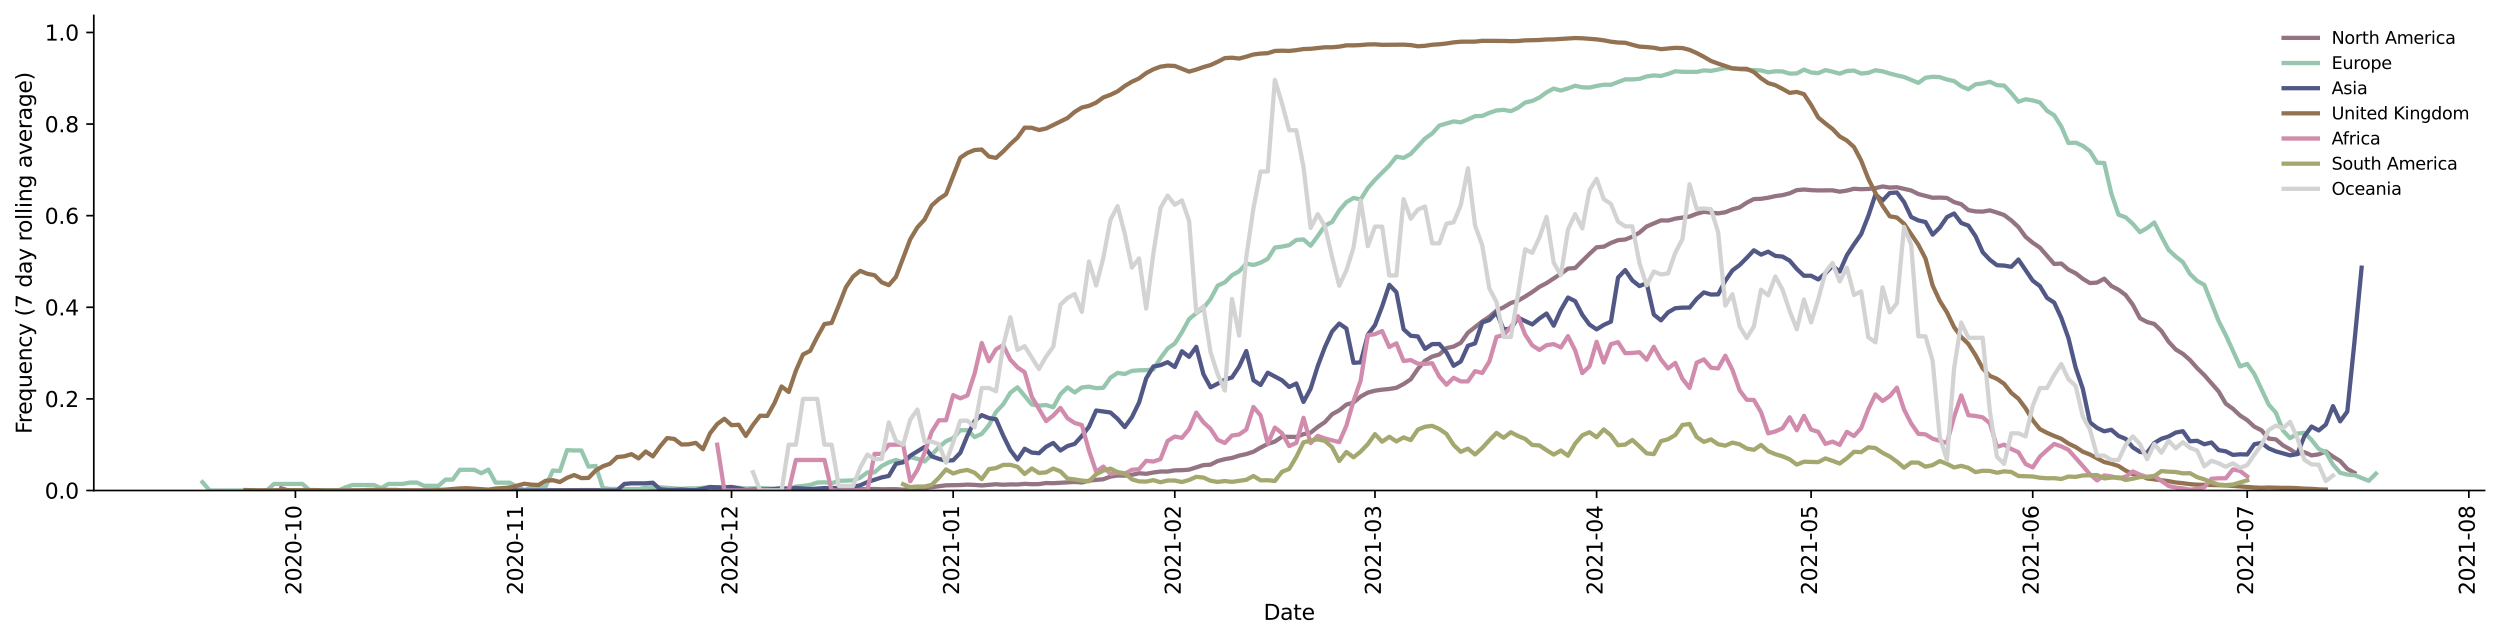 <?xml version="1.0" encoding="utf-8" standalone="no"?>
<!DOCTYPE svg PUBLIC "-//W3C//DTD SVG 1.1//EN"
  "http://www.w3.org/Graphics/SVG/1.1/DTD/svg11.dtd">
<svg height="298.621pt" version="1.1" viewBox="0 0 1166.981 298.621" width="1166.981pt" xmlns="http://www.w3.org/2000/svg" xmlns:xlink="http://www.w3.org/1999/xlink">
 <defs>
  <style type="text/css">*{stroke-linecap:butt;stroke-linejoin:round;}</style>
 </defs>
 <g id="figure_1">
  <g id="patch_1">
   <path d="M 0 298.621 
L 1166.981 298.621 
L 1166.981 0 
L 0 0 
z
" style="fill:#ffffff;"/>
  </g>
  <g id="axes_1">
   <g id="patch_2">
    <path d="M 43.781 228.96 
L 1159.781 228.96 
L 1159.781 7.2 
L 43.781 7.2 
z
" style="fill:#ffffff;"/>
   </g>
   <g id="matplotlib.axis_1">
    <g id="xtick_1">
     <g id="line2d_1">
      <defs>
       <path d="M 0 0 
L 0 3.5 
" id="m85e1854dde" style="stroke:#000000;stroke-width:0.8;"/>
      </defs>
      <g>
       <use style="stroke:#000000;stroke-width:0.8;" x="137.894" xlink:href="#m85e1854dde" y="228.96"/>
      </g>
     </g>
     <g id="text_1">
      <!-- 2020-10 -->
      <g transform="translate(140.653 277.743)rotate(-90)scale(0.1 -0.1)">
       <defs>
        <path d="M 1228 531 
L 3431 531 
L 3431 0 
L 469 0 
L 469 531 
Q 828 903 1448 1529 
Q 2069 2156 2228 2338 
Q 2531 2678 2651 2914 
Q 2772 3150 2772 3378 
Q 2772 3750 2511 3984 
Q 2250 4219 1831 4219 
Q 1534 4219 1204 4116 
Q 875 4013 500 3803 
L 500 4441 
Q 881 4594 1212 4672 
Q 1544 4750 1819 4750 
Q 2544 4750 2975 4387 
Q 3406 4025 3406 3419 
Q 3406 3131 3298 2873 
Q 3191 2616 2906 2266 
Q 2828 2175 2409 1742 
Q 1991 1309 1228 531 
z
" id="DejaVuSans-32" transform="scale(0.016)"/>
        <path d="M 2034 4250 
Q 1547 4250 1301 3770 
Q 1056 3291 1056 2328 
Q 1056 1369 1301 889 
Q 1547 409 2034 409 
Q 2525 409 2770 889 
Q 3016 1369 3016 2328 
Q 3016 3291 2770 3770 
Q 2525 4250 2034 4250 
z
M 2034 4750 
Q 2819 4750 3233 4129 
Q 3647 3509 3647 2328 
Q 3647 1150 3233 529 
Q 2819 -91 2034 -91 
Q 1250 -91 836 529 
Q 422 1150 422 2328 
Q 422 3509 836 4129 
Q 1250 4750 2034 4750 
z
" id="DejaVuSans-30" transform="scale(0.016)"/>
        <path d="M 313 2009 
L 1997 2009 
L 1997 1497 
L 313 1497 
L 313 2009 
z
" id="DejaVuSans-2d" transform="scale(0.016)"/>
        <path d="M 794 531 
L 1825 531 
L 1825 4091 
L 703 3866 
L 703 4441 
L 1819 4666 
L 2450 4666 
L 2450 531 
L 3481 531 
L 3481 0 
L 794 0 
L 794 531 
z
" id="DejaVuSans-31" transform="scale(0.016)"/>
       </defs>
       <use xlink:href="#DejaVuSans-32"/>
       <use x="63.623" xlink:href="#DejaVuSans-30"/>
       <use x="127.246" xlink:href="#DejaVuSans-32"/>
       <use x="190.869" xlink:href="#DejaVuSans-30"/>
       <use x="254.492" xlink:href="#DejaVuSans-2d"/>
       <use x="290.576" xlink:href="#DejaVuSans-31"/>
       <use x="354.199" xlink:href="#DejaVuSans-30"/>
      </g>
     </g>
    </g>
    <g id="xtick_2">
     <g id="line2d_2">
      <g>
       <use style="stroke:#000000;stroke-width:0.8;" x="241.351" xlink:href="#m85e1854dde" y="228.96"/>
      </g>
     </g>
     <g id="text_2">
      <!-- 2020-11 -->
      <g transform="translate(244.11 277.743)rotate(-90)scale(0.1 -0.1)">
       <use xlink:href="#DejaVuSans-32"/>
       <use x="63.623" xlink:href="#DejaVuSans-30"/>
       <use x="127.246" xlink:href="#DejaVuSans-32"/>
       <use x="190.869" xlink:href="#DejaVuSans-30"/>
       <use x="254.492" xlink:href="#DejaVuSans-2d"/>
       <use x="290.576" xlink:href="#DejaVuSans-31"/>
       <use x="354.199" xlink:href="#DejaVuSans-31"/>
      </g>
     </g>
    </g>
    <g id="xtick_3">
     <g id="line2d_3">
      <g>
       <use style="stroke:#000000;stroke-width:0.8;" x="341.47" xlink:href="#m85e1854dde" y="228.96"/>
      </g>
     </g>
     <g id="text_3">
      <!-- 2020-12 -->
      <g transform="translate(344.23 277.743)rotate(-90)scale(0.1 -0.1)">
       <use xlink:href="#DejaVuSans-32"/>
       <use x="63.623" xlink:href="#DejaVuSans-30"/>
       <use x="127.246" xlink:href="#DejaVuSans-32"/>
       <use x="190.869" xlink:href="#DejaVuSans-30"/>
       <use x="254.492" xlink:href="#DejaVuSans-2d"/>
       <use x="290.576" xlink:href="#DejaVuSans-31"/>
       <use x="354.199" xlink:href="#DejaVuSans-32"/>
      </g>
     </g>
    </g>
    <g id="xtick_4">
     <g id="line2d_4">
      <g>
       <use style="stroke:#000000;stroke-width:0.8;" x="444.927" xlink:href="#m85e1854dde" y="228.96"/>
      </g>
     </g>
     <g id="text_4">
      <!-- 2021-01 -->
      <g transform="translate(447.687 277.743)rotate(-90)scale(0.1 -0.1)">
       <use xlink:href="#DejaVuSans-32"/>
       <use x="63.623" xlink:href="#DejaVuSans-30"/>
       <use x="127.246" xlink:href="#DejaVuSans-32"/>
       <use x="190.869" xlink:href="#DejaVuSans-31"/>
       <use x="254.492" xlink:href="#DejaVuSans-2d"/>
       <use x="290.576" xlink:href="#DejaVuSans-30"/>
       <use x="354.199" xlink:href="#DejaVuSans-31"/>
      </g>
     </g>
    </g>
    <g id="xtick_5">
     <g id="line2d_5">
      <g>
       <use style="stroke:#000000;stroke-width:0.8;" x="548.384" xlink:href="#m85e1854dde" y="228.96"/>
      </g>
     </g>
     <g id="text_5">
      <!-- 2021-02 -->
      <g transform="translate(551.143 277.743)rotate(-90)scale(0.1 -0.1)">
       <use xlink:href="#DejaVuSans-32"/>
       <use x="63.623" xlink:href="#DejaVuSans-30"/>
       <use x="127.246" xlink:href="#DejaVuSans-32"/>
       <use x="190.869" xlink:href="#DejaVuSans-31"/>
       <use x="254.492" xlink:href="#DejaVuSans-2d"/>
       <use x="290.576" xlink:href="#DejaVuSans-30"/>
       <use x="354.199" xlink:href="#DejaVuSans-32"/>
      </g>
     </g>
    </g>
    <g id="xtick_6">
     <g id="line2d_6">
      <g>
       <use style="stroke:#000000;stroke-width:0.8;" x="641.829" xlink:href="#m85e1854dde" y="228.96"/>
      </g>
     </g>
     <g id="text_6">
      <!-- 2021-03 -->
      <g transform="translate(644.588 277.743)rotate(-90)scale(0.1 -0.1)">
       <defs>
        <path d="M 2597 2516 
Q 3050 2419 3304 2112 
Q 3559 1806 3559 1356 
Q 3559 666 3084 287 
Q 2609 -91 1734 -91 
Q 1441 -91 1130 -33 
Q 819 25 488 141 
L 488 750 
Q 750 597 1062 519 
Q 1375 441 1716 441 
Q 2309 441 2620 675 
Q 2931 909 2931 1356 
Q 2931 1769 2642 2001 
Q 2353 2234 1838 2234 
L 1294 2234 
L 1294 2753 
L 1863 2753 
Q 2328 2753 2575 2939 
Q 2822 3125 2822 3475 
Q 2822 3834 2567 4026 
Q 2313 4219 1838 4219 
Q 1578 4219 1281 4162 
Q 984 4106 628 3988 
L 628 4550 
Q 988 4650 1302 4700 
Q 1616 4750 1894 4750 
Q 2613 4750 3031 4423 
Q 3450 4097 3450 3541 
Q 3450 3153 3228 2886 
Q 3006 2619 2597 2516 
z
" id="DejaVuSans-33" transform="scale(0.016)"/>
       </defs>
       <use xlink:href="#DejaVuSans-32"/>
       <use x="63.623" xlink:href="#DejaVuSans-30"/>
       <use x="127.246" xlink:href="#DejaVuSans-32"/>
       <use x="190.869" xlink:href="#DejaVuSans-31"/>
       <use x="254.492" xlink:href="#DejaVuSans-2d"/>
       <use x="290.576" xlink:href="#DejaVuSans-30"/>
       <use x="354.199" xlink:href="#DejaVuSans-33"/>
      </g>
     </g>
    </g>
    <g id="xtick_7">
     <g id="line2d_7">
      <g>
       <use style="stroke:#000000;stroke-width:0.8;" x="745.286" xlink:href="#m85e1854dde" y="228.96"/>
      </g>
     </g>
     <g id="text_7">
      <!-- 2021-04 -->
      <g transform="translate(748.045 277.743)rotate(-90)scale(0.1 -0.1)">
       <defs>
        <path d="M 2419 4116 
L 825 1625 
L 2419 1625 
L 2419 4116 
z
M 2253 4666 
L 3047 4666 
L 3047 1625 
L 3713 1625 
L 3713 1100 
L 3047 1100 
L 3047 0 
L 2419 0 
L 2419 1100 
L 313 1100 
L 313 1709 
L 2253 4666 
z
" id="DejaVuSans-34" transform="scale(0.016)"/>
       </defs>
       <use xlink:href="#DejaVuSans-32"/>
       <use x="63.623" xlink:href="#DejaVuSans-30"/>
       <use x="127.246" xlink:href="#DejaVuSans-32"/>
       <use x="190.869" xlink:href="#DejaVuSans-31"/>
       <use x="254.492" xlink:href="#DejaVuSans-2d"/>
       <use x="290.576" xlink:href="#DejaVuSans-30"/>
       <use x="354.199" xlink:href="#DejaVuSans-34"/>
      </g>
     </g>
    </g>
    <g id="xtick_8">
     <g id="line2d_8">
      <g>
       <use style="stroke:#000000;stroke-width:0.8;" x="845.406" xlink:href="#m85e1854dde" y="228.96"/>
      </g>
     </g>
     <g id="text_8">
      <!-- 2021-05 -->
      <g transform="translate(848.165 277.743)rotate(-90)scale(0.1 -0.1)">
       <defs>
        <path d="M 691 4666 
L 3169 4666 
L 3169 4134 
L 1269 4134 
L 1269 2991 
Q 1406 3038 1543 3061 
Q 1681 3084 1819 3084 
Q 2600 3084 3056 2656 
Q 3513 2228 3513 1497 
Q 3513 744 3044 326 
Q 2575 -91 1722 -91 
Q 1428 -91 1123 -41 
Q 819 9 494 109 
L 494 744 
Q 775 591 1075 516 
Q 1375 441 1709 441 
Q 2250 441 2565 725 
Q 2881 1009 2881 1497 
Q 2881 1984 2565 2268 
Q 2250 2553 1709 2553 
Q 1456 2553 1204 2497 
Q 953 2441 691 2322 
L 691 4666 
z
" id="DejaVuSans-35" transform="scale(0.016)"/>
       </defs>
       <use xlink:href="#DejaVuSans-32"/>
       <use x="63.623" xlink:href="#DejaVuSans-30"/>
       <use x="127.246" xlink:href="#DejaVuSans-32"/>
       <use x="190.869" xlink:href="#DejaVuSans-31"/>
       <use x="254.492" xlink:href="#DejaVuSans-2d"/>
       <use x="290.576" xlink:href="#DejaVuSans-30"/>
       <use x="354.199" xlink:href="#DejaVuSans-35"/>
      </g>
     </g>
    </g>
    <g id="xtick_9">
     <g id="line2d_9">
      <g>
       <use style="stroke:#000000;stroke-width:0.8;" x="948.863" xlink:href="#m85e1854dde" y="228.96"/>
      </g>
     </g>
     <g id="text_9">
      <!-- 2021-06 -->
      <g transform="translate(951.622 277.743)rotate(-90)scale(0.1 -0.1)">
       <defs>
        <path d="M 2113 2584 
Q 1688 2584 1439 2293 
Q 1191 2003 1191 1497 
Q 1191 994 1439 701 
Q 1688 409 2113 409 
Q 2538 409 2786 701 
Q 3034 994 3034 1497 
Q 3034 2003 2786 2293 
Q 2538 2584 2113 2584 
z
M 3366 4563 
L 3366 3988 
Q 3128 4100 2886 4159 
Q 2644 4219 2406 4219 
Q 1781 4219 1451 3797 
Q 1122 3375 1075 2522 
Q 1259 2794 1537 2939 
Q 1816 3084 2150 3084 
Q 2853 3084 3261 2657 
Q 3669 2231 3669 1497 
Q 3669 778 3244 343 
Q 2819 -91 2113 -91 
Q 1303 -91 875 529 
Q 447 1150 447 2328 
Q 447 3434 972 4092 
Q 1497 4750 2381 4750 
Q 2619 4750 2861 4703 
Q 3103 4656 3366 4563 
z
" id="DejaVuSans-36" transform="scale(0.016)"/>
       </defs>
       <use xlink:href="#DejaVuSans-32"/>
       <use x="63.623" xlink:href="#DejaVuSans-30"/>
       <use x="127.246" xlink:href="#DejaVuSans-32"/>
       <use x="190.869" xlink:href="#DejaVuSans-31"/>
       <use x="254.492" xlink:href="#DejaVuSans-2d"/>
       <use x="290.576" xlink:href="#DejaVuSans-30"/>
       <use x="354.199" xlink:href="#DejaVuSans-36"/>
      </g>
     </g>
    </g>
    <g id="xtick_10">
     <g id="line2d_10">
      <g>
       <use style="stroke:#000000;stroke-width:0.8;" x="1048.982" xlink:href="#m85e1854dde" y="228.96"/>
      </g>
     </g>
     <g id="text_10">
      <!-- 2021-07 -->
      <g transform="translate(1051.742 277.743)rotate(-90)scale(0.1 -0.1)">
       <defs>
        <path d="M 525 4666 
L 3525 4666 
L 3525 4397 
L 1831 0 
L 1172 0 
L 2766 4134 
L 525 4134 
L 525 4666 
z
" id="DejaVuSans-37" transform="scale(0.016)"/>
       </defs>
       <use xlink:href="#DejaVuSans-32"/>
       <use x="63.623" xlink:href="#DejaVuSans-30"/>
       <use x="127.246" xlink:href="#DejaVuSans-32"/>
       <use x="190.869" xlink:href="#DejaVuSans-31"/>
       <use x="254.492" xlink:href="#DejaVuSans-2d"/>
       <use x="290.576" xlink:href="#DejaVuSans-30"/>
       <use x="354.199" xlink:href="#DejaVuSans-37"/>
      </g>
     </g>
    </g>
    <g id="xtick_11">
     <g id="line2d_11">
      <g>
       <use style="stroke:#000000;stroke-width:0.8;" x="1152.439" xlink:href="#m85e1854dde" y="228.96"/>
      </g>
     </g>
     <g id="text_11">
      <!-- 2021-08 -->
      <g transform="translate(1155.199 277.743)rotate(-90)scale(0.1 -0.1)">
       <defs>
        <path d="M 2034 2216 
Q 1584 2216 1326 1975 
Q 1069 1734 1069 1313 
Q 1069 891 1326 650 
Q 1584 409 2034 409 
Q 2484 409 2743 651 
Q 3003 894 3003 1313 
Q 3003 1734 2745 1975 
Q 2488 2216 2034 2216 
z
M 1403 2484 
Q 997 2584 770 2862 
Q 544 3141 544 3541 
Q 544 4100 942 4425 
Q 1341 4750 2034 4750 
Q 2731 4750 3128 4425 
Q 3525 4100 3525 3541 
Q 3525 3141 3298 2862 
Q 3072 2584 2669 2484 
Q 3125 2378 3379 2068 
Q 3634 1759 3634 1313 
Q 3634 634 3220 271 
Q 2806 -91 2034 -91 
Q 1263 -91 848 271 
Q 434 634 434 1313 
Q 434 1759 690 2068 
Q 947 2378 1403 2484 
z
M 1172 3481 
Q 1172 3119 1398 2916 
Q 1625 2713 2034 2713 
Q 2441 2713 2670 2916 
Q 2900 3119 2900 3481 
Q 2900 3844 2670 4047 
Q 2441 4250 2034 4250 
Q 1625 4250 1398 4047 
Q 1172 3844 1172 3481 
z
" id="DejaVuSans-38" transform="scale(0.016)"/>
       </defs>
       <use xlink:href="#DejaVuSans-32"/>
       <use x="63.623" xlink:href="#DejaVuSans-30"/>
       <use x="127.246" xlink:href="#DejaVuSans-32"/>
       <use x="190.869" xlink:href="#DejaVuSans-31"/>
       <use x="254.492" xlink:href="#DejaVuSans-2d"/>
       <use x="290.576" xlink:href="#DejaVuSans-30"/>
       <use x="354.199" xlink:href="#DejaVuSans-38"/>
      </g>
     </g>
    </g>
    <g id="text_12">
     <!-- Date -->
     <g transform="translate(589.83 289.341)scale(0.1 -0.1)">
      <defs>
       <path d="M 1259 4147 
L 1259 519 
L 2022 519 
Q 2988 519 3436 956 
Q 3884 1394 3884 2338 
Q 3884 3275 3436 3711 
Q 2988 4147 2022 4147 
L 1259 4147 
z
M 628 4666 
L 1925 4666 
Q 3281 4666 3915 4102 
Q 4550 3538 4550 2338 
Q 4550 1131 3912 565 
Q 3275 0 1925 0 
L 628 0 
L 628 4666 
z
" id="DejaVuSans-44" transform="scale(0.016)"/>
       <path d="M 2194 1759 
Q 1497 1759 1228 1600 
Q 959 1441 959 1056 
Q 959 750 1161 570 
Q 1363 391 1709 391 
Q 2188 391 2477 730 
Q 2766 1069 2766 1631 
L 2766 1759 
L 2194 1759 
z
M 3341 1997 
L 3341 0 
L 2766 0 
L 2766 531 
Q 2569 213 2275 61 
Q 1981 -91 1556 -91 
Q 1019 -91 701 211 
Q 384 513 384 1019 
Q 384 1609 779 1909 
Q 1175 2209 1959 2209 
L 2766 2209 
L 2766 2266 
Q 2766 2663 2505 2880 
Q 2244 3097 1772 3097 
Q 1472 3097 1187 3025 
Q 903 2953 641 2809 
L 641 3341 
Q 956 3463 1253 3523 
Q 1550 3584 1831 3584 
Q 2591 3584 2966 3190 
Q 3341 2797 3341 1997 
z
" id="DejaVuSans-61" transform="scale(0.016)"/>
       <path d="M 1172 4494 
L 1172 3500 
L 2356 3500 
L 2356 3053 
L 1172 3053 
L 1172 1153 
Q 1172 725 1289 603 
Q 1406 481 1766 481 
L 2356 481 
L 2356 0 
L 1766 0 
Q 1100 0 847 248 
Q 594 497 594 1153 
L 594 3053 
L 172 3053 
L 172 3500 
L 594 3500 
L 594 4494 
L 1172 4494 
z
" id="DejaVuSans-74" transform="scale(0.016)"/>
       <path d="M 3597 1894 
L 3597 1613 
L 953 1613 
Q 991 1019 1311 708 
Q 1631 397 2203 397 
Q 2534 397 2845 478 
Q 3156 559 3463 722 
L 3463 178 
Q 3153 47 2828 -22 
Q 2503 -91 2169 -91 
Q 1331 -91 842 396 
Q 353 884 353 1716 
Q 353 2575 817 3079 
Q 1281 3584 2069 3584 
Q 2775 3584 3186 3129 
Q 3597 2675 3597 1894 
z
M 3022 2063 
Q 3016 2534 2758 2815 
Q 2500 3097 2075 3097 
Q 1594 3097 1305 2825 
Q 1016 2553 972 2059 
L 3022 2063 
z
" id="DejaVuSans-65" transform="scale(0.016)"/>
      </defs>
      <use xlink:href="#DejaVuSans-44"/>
      <use x="77.002" xlink:href="#DejaVuSans-61"/>
      <use x="138.281" xlink:href="#DejaVuSans-74"/>
      <use x="177.49" xlink:href="#DejaVuSans-65"/>
     </g>
    </g>
   </g>
   <g id="matplotlib.axis_2">
    <g id="ytick_1">
     <g id="line2d_12">
      <defs>
       <path d="M 0 0 
L -3.5 0 
" id="mc3908fb9b3" style="stroke:#000000;stroke-width:0.8;"/>
      </defs>
      <g>
       <use style="stroke:#000000;stroke-width:0.8;" x="43.781" xlink:href="#mc3908fb9b3" y="228.96"/>
      </g>
     </g>
     <g id="text_13">
      <!-- 0.0 -->
      <g transform="translate(20.878 232.759)scale(0.1 -0.1)">
       <defs>
        <path d="M 684 794 
L 1344 794 
L 1344 0 
L 684 0 
L 684 794 
z
" id="DejaVuSans-2e" transform="scale(0.016)"/>
       </defs>
       <use xlink:href="#DejaVuSans-30"/>
       <use x="63.623" xlink:href="#DejaVuSans-2e"/>
       <use x="95.41" xlink:href="#DejaVuSans-30"/>
      </g>
     </g>
    </g>
    <g id="ytick_2">
     <g id="line2d_13">
      <g>
       <use style="stroke:#000000;stroke-width:0.8;" x="43.781" xlink:href="#mc3908fb9b3" y="186.199"/>
      </g>
     </g>
     <g id="text_14">
      <!-- 0.2 -->
      <g transform="translate(20.878 189.999)scale(0.1 -0.1)">
       <use xlink:href="#DejaVuSans-30"/>
       <use x="63.623" xlink:href="#DejaVuSans-2e"/>
       <use x="95.41" xlink:href="#DejaVuSans-32"/>
      </g>
     </g>
    </g>
    <g id="ytick_3">
     <g id="line2d_14">
      <g>
       <use style="stroke:#000000;stroke-width:0.8;" x="43.781" xlink:href="#mc3908fb9b3" y="143.439"/>
      </g>
     </g>
     <g id="text_15">
      <!-- 0.4 -->
      <g transform="translate(20.878 147.238)scale(0.1 -0.1)">
       <use xlink:href="#DejaVuSans-30"/>
       <use x="63.623" xlink:href="#DejaVuSans-2e"/>
       <use x="95.41" xlink:href="#DejaVuSans-34"/>
      </g>
     </g>
    </g>
    <g id="ytick_4">
     <g id="line2d_15">
      <g>
       <use style="stroke:#000000;stroke-width:0.8;" x="43.781" xlink:href="#mc3908fb9b3" y="100.678"/>
      </g>
     </g>
     <g id="text_16">
      <!-- 0.6 -->
      <g transform="translate(20.878 104.478)scale(0.1 -0.1)">
       <use xlink:href="#DejaVuSans-30"/>
       <use x="63.623" xlink:href="#DejaVuSans-2e"/>
       <use x="95.41" xlink:href="#DejaVuSans-36"/>
      </g>
     </g>
    </g>
    <g id="ytick_5">
     <g id="line2d_16">
      <g>
       <use style="stroke:#000000;stroke-width:0.8;" x="43.781" xlink:href="#mc3908fb9b3" y="57.918"/>
      </g>
     </g>
     <g id="text_17">
      <!-- 0.8 -->
      <g transform="translate(20.878 61.717)scale(0.1 -0.1)">
       <use xlink:href="#DejaVuSans-30"/>
       <use x="63.623" xlink:href="#DejaVuSans-2e"/>
       <use x="95.41" xlink:href="#DejaVuSans-38"/>
      </g>
     </g>
    </g>
    <g id="ytick_6">
     <g id="line2d_17">
      <g>
       <use style="stroke:#000000;stroke-width:0.8;" x="43.781" xlink:href="#mc3908fb9b3" y="15.157"/>
      </g>
     </g>
     <g id="text_18">
      <!-- 1.0 -->
      <g transform="translate(20.878 18.957)scale(0.1 -0.1)">
       <use xlink:href="#DejaVuSans-31"/>
       <use x="63.623" xlink:href="#DejaVuSans-2e"/>
       <use x="95.41" xlink:href="#DejaVuSans-30"/>
      </g>
     </g>
    </g>
    <g id="text_19">
     <!-- Frequency (7 day rolling average) -->
     <g transform="translate(14.798 202.529)rotate(-90)scale(0.1 -0.1)">
      <defs>
       <path d="M 628 4666 
L 3309 4666 
L 3309 4134 
L 1259 4134 
L 1259 2759 
L 3109 2759 
L 3109 2228 
L 1259 2228 
L 1259 0 
L 628 0 
L 628 4666 
z
" id="DejaVuSans-46" transform="scale(0.016)"/>
       <path d="M 2631 2963 
Q 2534 3019 2420 3045 
Q 2306 3072 2169 3072 
Q 1681 3072 1420 2755 
Q 1159 2438 1159 1844 
L 1159 0 
L 581 0 
L 581 3500 
L 1159 3500 
L 1159 2956 
Q 1341 3275 1631 3429 
Q 1922 3584 2338 3584 
Q 2397 3584 2469 3576 
Q 2541 3569 2628 3553 
L 2631 2963 
z
" id="DejaVuSans-72" transform="scale(0.016)"/>
       <path d="M 947 1747 
Q 947 1113 1208 752 
Q 1469 391 1925 391 
Q 2381 391 2643 752 
Q 2906 1113 2906 1747 
Q 2906 2381 2643 2742 
Q 2381 3103 1925 3103 
Q 1469 3103 1208 2742 
Q 947 2381 947 1747 
z
M 2906 525 
Q 2725 213 2448 61 
Q 2172 -91 1784 -91 
Q 1150 -91 751 415 
Q 353 922 353 1747 
Q 353 2572 751 3078 
Q 1150 3584 1784 3584 
Q 2172 3584 2448 3432 
Q 2725 3281 2906 2969 
L 2906 3500 
L 3481 3500 
L 3481 -1331 
L 2906 -1331 
L 2906 525 
z
" id="DejaVuSans-71" transform="scale(0.016)"/>
       <path d="M 544 1381 
L 544 3500 
L 1119 3500 
L 1119 1403 
Q 1119 906 1312 657 
Q 1506 409 1894 409 
Q 2359 409 2629 706 
Q 2900 1003 2900 1516 
L 2900 3500 
L 3475 3500 
L 3475 0 
L 2900 0 
L 2900 538 
Q 2691 219 2414 64 
Q 2138 -91 1772 -91 
Q 1169 -91 856 284 
Q 544 659 544 1381 
z
M 1991 3584 
L 1991 3584 
z
" id="DejaVuSans-75" transform="scale(0.016)"/>
       <path d="M 3513 2113 
L 3513 0 
L 2938 0 
L 2938 2094 
Q 2938 2591 2744 2837 
Q 2550 3084 2163 3084 
Q 1697 3084 1428 2787 
Q 1159 2491 1159 1978 
L 1159 0 
L 581 0 
L 581 3500 
L 1159 3500 
L 1159 2956 
Q 1366 3272 1645 3428 
Q 1925 3584 2291 3584 
Q 2894 3584 3203 3211 
Q 3513 2838 3513 2113 
z
" id="DejaVuSans-6e" transform="scale(0.016)"/>
       <path d="M 3122 3366 
L 3122 2828 
Q 2878 2963 2633 3030 
Q 2388 3097 2138 3097 
Q 1578 3097 1268 2742 
Q 959 2388 959 1747 
Q 959 1106 1268 751 
Q 1578 397 2138 397 
Q 2388 397 2633 464 
Q 2878 531 3122 666 
L 3122 134 
Q 2881 22 2623 -34 
Q 2366 -91 2075 -91 
Q 1284 -91 818 406 
Q 353 903 353 1747 
Q 353 2603 823 3093 
Q 1294 3584 2113 3584 
Q 2378 3584 2631 3529 
Q 2884 3475 3122 3366 
z
" id="DejaVuSans-63" transform="scale(0.016)"/>
       <path d="M 2059 -325 
Q 1816 -950 1584 -1140 
Q 1353 -1331 966 -1331 
L 506 -1331 
L 506 -850 
L 844 -850 
Q 1081 -850 1212 -737 
Q 1344 -625 1503 -206 
L 1606 56 
L 191 3500 
L 800 3500 
L 1894 763 
L 2988 3500 
L 3597 3500 
L 2059 -325 
z
" id="DejaVuSans-79" transform="scale(0.016)"/>
       <path id="DejaVuSans-20" transform="scale(0.016)"/>
       <path d="M 1984 4856 
Q 1566 4138 1362 3434 
Q 1159 2731 1159 2009 
Q 1159 1288 1364 580 
Q 1569 -128 1984 -844 
L 1484 -844 
Q 1016 -109 783 600 
Q 550 1309 550 2009 
Q 550 2706 781 3412 
Q 1013 4119 1484 4856 
L 1984 4856 
z
" id="DejaVuSans-28" transform="scale(0.016)"/>
       <path d="M 2906 2969 
L 2906 4863 
L 3481 4863 
L 3481 0 
L 2906 0 
L 2906 525 
Q 2725 213 2448 61 
Q 2172 -91 1784 -91 
Q 1150 -91 751 415 
Q 353 922 353 1747 
Q 353 2572 751 3078 
Q 1150 3584 1784 3584 
Q 2172 3584 2448 3432 
Q 2725 3281 2906 2969 
z
M 947 1747 
Q 947 1113 1208 752 
Q 1469 391 1925 391 
Q 2381 391 2643 752 
Q 2906 1113 2906 1747 
Q 2906 2381 2643 2742 
Q 2381 3103 1925 3103 
Q 1469 3103 1208 2742 
Q 947 2381 947 1747 
z
" id="DejaVuSans-64" transform="scale(0.016)"/>
       <path d="M 1959 3097 
Q 1497 3097 1228 2736 
Q 959 2375 959 1747 
Q 959 1119 1226 758 
Q 1494 397 1959 397 
Q 2419 397 2687 759 
Q 2956 1122 2956 1747 
Q 2956 2369 2687 2733 
Q 2419 3097 1959 3097 
z
M 1959 3584 
Q 2709 3584 3137 3096 
Q 3566 2609 3566 1747 
Q 3566 888 3137 398 
Q 2709 -91 1959 -91 
Q 1206 -91 779 398 
Q 353 888 353 1747 
Q 353 2609 779 3096 
Q 1206 3584 1959 3584 
z
" id="DejaVuSans-6f" transform="scale(0.016)"/>
       <path d="M 603 4863 
L 1178 4863 
L 1178 0 
L 603 0 
L 603 4863 
z
" id="DejaVuSans-6c" transform="scale(0.016)"/>
       <path d="M 603 3500 
L 1178 3500 
L 1178 0 
L 603 0 
L 603 3500 
z
M 603 4863 
L 1178 4863 
L 1178 4134 
L 603 4134 
L 603 4863 
z
" id="DejaVuSans-69" transform="scale(0.016)"/>
       <path d="M 2906 1791 
Q 2906 2416 2648 2759 
Q 2391 3103 1925 3103 
Q 1463 3103 1205 2759 
Q 947 2416 947 1791 
Q 947 1169 1205 825 
Q 1463 481 1925 481 
Q 2391 481 2648 825 
Q 2906 1169 2906 1791 
z
M 3481 434 
Q 3481 -459 3084 -895 
Q 2688 -1331 1869 -1331 
Q 1566 -1331 1297 -1286 
Q 1028 -1241 775 -1147 
L 775 -588 
Q 1028 -725 1275 -790 
Q 1522 -856 1778 -856 
Q 2344 -856 2625 -561 
Q 2906 -266 2906 331 
L 2906 616 
Q 2728 306 2450 153 
Q 2172 0 1784 0 
Q 1141 0 747 490 
Q 353 981 353 1791 
Q 353 2603 747 3093 
Q 1141 3584 1784 3584 
Q 2172 3584 2450 3431 
Q 2728 3278 2906 2969 
L 2906 3500 
L 3481 3500 
L 3481 434 
z
" id="DejaVuSans-67" transform="scale(0.016)"/>
       <path d="M 191 3500 
L 800 3500 
L 1894 563 
L 2988 3500 
L 3597 3500 
L 2284 0 
L 1503 0 
L 191 3500 
z
" id="DejaVuSans-76" transform="scale(0.016)"/>
       <path d="M 513 4856 
L 1013 4856 
Q 1481 4119 1714 3412 
Q 1947 2706 1947 2009 
Q 1947 1309 1714 600 
Q 1481 -109 1013 -844 
L 513 -844 
Q 928 -128 1133 580 
Q 1338 1288 1338 2009 
Q 1338 2731 1133 3434 
Q 928 4138 513 4856 
z
" id="DejaVuSans-29" transform="scale(0.016)"/>
      </defs>
      <use xlink:href="#DejaVuSans-46"/>
      <use x="50.27" xlink:href="#DejaVuSans-72"/>
      <use x="89.133" xlink:href="#DejaVuSans-65"/>
      <use x="150.656" xlink:href="#DejaVuSans-71"/>
      <use x="214.133" xlink:href="#DejaVuSans-75"/>
      <use x="277.512" xlink:href="#DejaVuSans-65"/>
      <use x="339.035" xlink:href="#DejaVuSans-6e"/>
      <use x="402.414" xlink:href="#DejaVuSans-63"/>
      <use x="457.395" xlink:href="#DejaVuSans-79"/>
      <use x="516.574" xlink:href="#DejaVuSans-20"/>
      <use x="548.361" xlink:href="#DejaVuSans-28"/>
      <use x="587.375" xlink:href="#DejaVuSans-37"/>
      <use x="650.998" xlink:href="#DejaVuSans-20"/>
      <use x="682.785" xlink:href="#DejaVuSans-64"/>
      <use x="746.262" xlink:href="#DejaVuSans-61"/>
      <use x="807.541" xlink:href="#DejaVuSans-79"/>
      <use x="866.721" xlink:href="#DejaVuSans-20"/>
      <use x="898.508" xlink:href="#DejaVuSans-72"/>
      <use x="937.371" xlink:href="#DejaVuSans-6f"/>
      <use x="998.553" xlink:href="#DejaVuSans-6c"/>
      <use x="1026.336" xlink:href="#DejaVuSans-6c"/>
      <use x="1054.119" xlink:href="#DejaVuSans-69"/>
      <use x="1081.902" xlink:href="#DejaVuSans-6e"/>
      <use x="1145.281" xlink:href="#DejaVuSans-67"/>
      <use x="1208.758" xlink:href="#DejaVuSans-20"/>
      <use x="1240.545" xlink:href="#DejaVuSans-61"/>
      <use x="1301.824" xlink:href="#DejaVuSans-76"/>
      <use x="1361.004" xlink:href="#DejaVuSans-65"/>
      <use x="1422.527" xlink:href="#DejaVuSans-72"/>
      <use x="1463.641" xlink:href="#DejaVuSans-61"/>
      <use x="1524.92" xlink:href="#DejaVuSans-67"/>
      <use x="1588.396" xlink:href="#DejaVuSans-65"/>
      <use x="1649.92" xlink:href="#DejaVuSans-29"/>
     </g>
    </g>
   </g>
   <g id="line2d_18">
    <path clip-path="url(#p32a138b75f)" d="M 131.219 227.864 
L 134.556 228.96 
L 254.7 228.881 
L 274.724 228.751 
L 278.061 228.751 
L 281.398 228.916 
L 304.76 228.861 
L 308.097 228.749 
L 328.121 228.848 
L 334.796 228.96 
L 341.47 228.856 
L 354.82 228.82 
L 358.157 228.924 
L 371.506 228.842 
L 381.518 228.785 
L 408.217 228.262 
L 411.554 228.394 
L 418.229 228.339 
L 421.566 228.575 
L 424.903 228.19 
L 431.578 227.838 
L 441.59 226.54 
L 448.265 226.413 
L 451.602 226.211 
L 454.939 226.347 
L 458.276 226.598 
L 464.951 226.044 
L 468.288 226.281 
L 471.626 226.116 
L 474.963 226.149 
L 478.3 225.85 
L 481.638 226.023 
L 484.975 225.961 
L 488.312 225.472 
L 491.65 225.557 
L 501.662 224.967 
L 504.999 225.229 
L 508.336 224.341 
L 515.011 223.702 
L 518.348 222.466 
L 521.686 221.954 
L 525.023 222.026 
L 528.36 221.657 
L 531.698 220.905 
L 535.035 221.181 
L 538.372 220.553 
L 541.709 220.116 
L 545.047 220.105 
L 548.384 219.554 
L 551.721 219.477 
L 555.059 219.225 
L 561.733 217.11 
L 565.071 216.897 
L 568.408 215.208 
L 571.745 214.33 
L 575.083 213.757 
L 578.42 212.675 
L 581.757 211.971 
L 585.095 210.865 
L 588.432 208.928 
L 591.769 207.203 
L 595.107 206.116 
L 598.444 203.859 
L 605.119 203.957 
L 608.456 202.65 
L 611.793 201.965 
L 615.131 199.299 
L 618.468 197.022 
L 621.805 193.366 
L 625.142 191.536 
L 628.48 188.863 
L 631.817 187.885 
L 635.154 185.077 
L 638.492 183.276 
L 641.829 182.359 
L 645.166 181.896 
L 648.504 181.568 
L 651.841 181.013 
L 655.178 179.265 
L 658.516 177.07 
L 661.853 172.186 
L 665.19 168.374 
L 668.528 166.45 
L 671.865 165.452 
L 675.202 162.496 
L 678.54 161.779 
L 681.877 160.009 
L 685.214 155.303 
L 691.889 150.059 
L 695.226 147.865 
L 698.564 144.968 
L 701.901 143.425 
L 705.238 141.432 
L 708.576 140.387 
L 711.913 138.426 
L 715.25 136.326 
L 718.587 133.906 
L 721.925 132.155 
L 728.599 127.764 
L 731.937 125.379 
L 735.274 125.092 
L 741.949 118.504 
L 745.286 115.446 
L 748.623 115.142 
L 751.961 113.397 
L 755.298 112.097 
L 758.635 111.811 
L 761.973 110.479 
L 765.31 108.561 
L 768.647 105.714 
L 775.322 102.87 
L 778.659 102.95 
L 781.997 102.058 
L 788.671 101.087 
L 792.009 99.781 
L 795.346 98.874 
L 802.02 99.601 
L 805.358 99.087 
L 808.695 97.737 
L 812.032 96.82 
L 815.37 94.601 
L 818.707 92.925 
L 822.044 92.805 
L 825.382 92.29 
L 828.719 91.534 
L 832.056 91.099 
L 835.394 90.221 
L 838.731 88.749 
L 842.068 88.465 
L 845.406 88.754 
L 848.743 88.883 
L 855.418 88.838 
L 858.755 89.467 
L 862.092 88.963 
L 865.43 88.117 
L 868.767 88.32 
L 872.104 88.194 
L 875.442 87.842 
L 878.779 87.036 
L 882.116 87.564 
L 885.453 87.385 
L 892.128 88.921 
L 895.465 90.567 
L 902.14 92.312 
L 905.477 92.23 
L 908.815 92.42 
L 912.152 94.332 
L 915.489 95.308 
L 918.827 98.099 
L 922.164 98.691 
L 925.501 98.791 
L 928.839 98.202 
L 932.176 99.219 
L 935.513 100.365 
L 938.851 102.888 
L 942.188 105.966 
L 945.525 110.551 
L 948.863 113.308 
L 952.2 115.577 
L 958.875 123.224 
L 962.212 123.026 
L 965.549 125.866 
L 968.887 127.545 
L 972.224 130.126 
L 975.561 132.133 
L 978.898 131.911 
L 982.236 130.094 
L 985.573 133.489 
L 988.91 135.242 
L 992.248 137.731 
L 995.585 142.25 
L 998.922 148.542 
L 1002.26 150.322 
L 1005.597 151.222 
L 1008.934 154.492 
L 1012.272 159.502 
L 1015.609 163.125 
L 1018.946 165.161 
L 1022.284 168.073 
L 1025.621 171.857 
L 1028.958 175.098 
L 1035.633 182.738 
L 1038.97 188.414 
L 1042.308 190.819 
L 1045.645 193.965 
L 1048.982 196.122 
L 1052.32 199.188 
L 1055.657 200.865 
L 1058.994 204.74 
L 1062.331 205.086 
L 1065.669 207.888 
L 1069.006 209.759 
L 1072.343 211.914 
L 1075.681 211.09 
L 1079.018 212.581 
L 1082.355 212.073 
L 1085.693 210.74 
L 1089.03 213.156 
L 1092.367 215.188 
L 1095.705 218.874 
L 1099.042 220.711 
L 1099.042 220.711 
" style="fill:none;stroke:#947383;stroke-linecap:square;stroke-width:2;"/>
   </g>
   <g id="line2d_19">
    <path clip-path="url(#p32a138b75f)" d="M 94.509 225.073 
L 97.846 228.96 
L 124.544 228.96 
L 127.882 225.906 
L 141.231 225.906 
L 144.568 228.96 
L 157.918 228.96 
L 161.255 227.485 
L 164.592 226.389 
L 174.604 226.389 
L 177.942 227.864 
L 181.279 225.906 
L 187.953 225.906 
L 191.291 225.258 
L 194.628 225.258 
L 197.965 226.785 
L 204.64 226.785 
L 207.977 223.869 
L 211.315 223.869 
L 214.652 219.288 
L 221.327 219.288 
L 224.664 220.908 
L 228.001 219.197 
L 231.339 225.306 
L 238.013 225.306 
L 241.351 227.25 
L 244.688 228.718 
L 248.025 227.782 
L 251.363 227.18 
L 254.7 227.18 
L 258.037 219.634 
L 261.375 219.875 
L 264.712 210.122 
L 268.049 210.276 
L 271.387 210.276 
L 274.724 217.822 
L 278.061 217.484 
L 281.398 227.778 
L 284.736 228.226 
L 298.085 228.284 
L 301.422 227.694 
L 304.76 227.43 
L 308.097 227.473 
L 318.109 228.19 
L 321.446 227.957 
L 324.784 227.957 
L 331.458 227.441 
L 334.796 227.584 
L 338.133 227.87 
L 344.808 227.697 
L 348.145 228.007 
L 354.82 227.832 
L 361.494 228.106 
L 364.831 227.981 
L 368.169 228.168 
L 371.506 227.091 
L 374.843 226.821 
L 378.181 226.344 
L 381.518 225.257 
L 384.855 225.13 
L 388.193 225.568 
L 391.53 224.458 
L 398.205 224.23 
L 401.542 222.973 
L 404.879 220.519 
L 408.217 220.465 
L 411.554 217.539 
L 414.891 215.816 
L 418.229 214.692 
L 421.566 215.723 
L 424.903 213.438 
L 428.241 214.176 
L 431.578 215.401 
L 434.915 212.285 
L 438.253 208.726 
L 441.59 205.956 
L 444.927 204.506 
L 448.265 200.835 
L 451.602 200.803 
L 454.939 204.013 
L 458.276 202.527 
L 461.614 198.494 
L 464.951 192.258 
L 468.288 188.741 
L 471.626 183.324 
L 474.963 180.806 
L 481.638 188.842 
L 484.975 189.326 
L 488.312 189.057 
L 491.65 190.098 
L 494.987 184.01 
L 498.324 180.83 
L 501.662 183.206 
L 504.999 180.865 
L 508.336 180.482 
L 511.674 181.193 
L 515.011 181.027 
L 518.348 176.29 
L 521.686 174.061 
L 525.023 174.587 
L 528.36 173.128 
L 531.698 172.851 
L 535.035 172.762 
L 538.372 172.449 
L 541.709 167.161 
L 545.047 162.681 
L 548.384 160.347 
L 551.721 155.099 
L 555.059 148.949 
L 558.396 146.192 
L 561.733 143.81 
L 565.071 139.612 
L 568.408 133.313 
L 571.745 131.785 
L 575.083 128.462 
L 578.42 126.615 
L 581.757 123.009 
L 585.095 123.712 
L 588.432 122.619 
L 591.769 120.809 
L 595.107 115.555 
L 598.444 115.099 
L 601.781 114.431 
L 605.119 112.009 
L 608.456 111.758 
L 611.793 114.695 
L 615.131 110.175 
L 618.468 105.32 
L 621.805 103.628 
L 625.142 98.239 
L 628.48 94.374 
L 631.817 92.4 
L 635.154 93.106 
L 638.492 87.711 
L 641.829 83.941 
L 648.504 77.276 
L 651.841 73.096 
L 655.178 73.705 
L 658.516 71.839 
L 665.19 64.662 
L 668.528 62.31 
L 671.865 58.609 
L 678.54 56.673 
L 681.877 57.12 
L 685.214 55.754 
L 688.552 54.22 
L 691.889 54.119 
L 695.226 52.673 
L 698.564 51.552 
L 701.901 51.272 
L 705.238 51.894 
L 708.576 50.337 
L 711.913 47.867 
L 715.25 47.131 
L 718.587 45.528 
L 721.925 43.093 
L 725.262 41.343 
L 728.599 42.269 
L 731.937 41.265 
L 735.274 40.015 
L 738.611 40.766 
L 741.949 40.879 
L 745.286 40.123 
L 748.623 39.558 
L 751.961 39.572 
L 758.635 37.038 
L 761.973 37.08 
L 765.31 36.808 
L 768.647 35.67 
L 771.985 35.22 
L 775.322 35.471 
L 778.659 34.491 
L 781.997 33.26 
L 785.334 33.527 
L 792.009 33.575 
L 795.346 32.845 
L 798.683 33.099 
L 805.358 31.781 
L 808.695 31.838 
L 812.032 32.312 
L 815.37 32.578 
L 822.044 32.87 
L 825.382 33.74 
L 828.719 33.279 
L 832.056 33.361 
L 835.394 34.364 
L 838.731 34.274 
L 842.068 32.497 
L 845.406 33.834 
L 848.743 34.134 
L 852.08 32.721 
L 855.418 33.462 
L 858.755 34.383 
L 862.092 33.159 
L 865.43 32.945 
L 868.767 34.34 
L 872.104 33.995 
L 875.442 32.799 
L 878.779 33.304 
L 882.116 34.315 
L 885.453 35.188 
L 888.791 35.921 
L 895.465 38.688 
L 898.803 36.298 
L 902.14 35.843 
L 905.477 36.005 
L 908.815 37.111 
L 912.152 37.849 
L 915.489 40.288 
L 918.827 41.673 
L 922.164 39.355 
L 925.501 38.945 
L 928.839 38.169 
L 932.176 39.748 
L 935.513 39.948 
L 938.851 43.456 
L 942.188 47.505 
L 945.525 46.333 
L 948.863 46.876 
L 952.2 47.8 
L 955.537 51.727 
L 958.875 53.811 
L 962.212 59.094 
L 965.549 66.771 
L 968.887 66.576 
L 972.224 68.062 
L 975.561 70.592 
L 978.898 75.953 
L 982.236 76.083 
L 985.573 90.389 
L 988.91 100.215 
L 992.248 101.44 
L 995.585 104.51 
L 998.922 108.36 
L 1002.26 106.45 
L 1005.597 103.835 
L 1008.934 110.372 
L 1012.272 116.622 
L 1015.609 119.74 
L 1018.946 122.337 
L 1022.284 127.879 
L 1025.621 131.111 
L 1028.958 132.971 
L 1035.633 149.859 
L 1038.97 156.417 
L 1045.645 171.046 
L 1048.982 169.875 
L 1052.32 174.656 
L 1058.994 188.845 
L 1062.331 192.579 
L 1065.669 200.98 
L 1069.006 204.527 
L 1072.343 202.418 
L 1075.681 202.021 
L 1079.018 205.338 
L 1082.355 209.545 
L 1085.693 211.112 
L 1089.03 216.926 
L 1092.367 220.691 
L 1095.705 221.542 
L 1099.042 221.766 
L 1105.717 224.428 
L 1109.054 221.094 
L 1109.054 221.094 
" style="fill:none;stroke:#96c6ad;stroke-linecap:square;stroke-width:2;"/>
   </g>
   <g id="line2d_20">
    <path clip-path="url(#p32a138b75f)" d="M 238.013 227.804 
L 241.351 228.96 
L 288.073 228.96 
L 291.41 225.906 
L 294.748 225.607 
L 301.422 225.607 
L 304.76 225.334 
L 308.097 228.389 
L 311.434 228.688 
L 314.772 228.688 
L 318.109 228.508 
L 321.446 228.78 
L 324.784 228.78 
L 328.121 228.136 
L 331.458 227.313 
L 334.796 227.493 
L 338.133 227.493 
L 341.47 227.3 
L 344.808 227.945 
L 348.145 228.767 
L 351.482 228.563 
L 358.157 228.483 
L 361.494 228.29 
L 364.831 227.938 
L 368.169 228.142 
L 371.506 227.825 
L 378.181 228.291 
L 384.855 227.832 
L 388.193 227.869 
L 391.53 227.705 
L 394.867 227.086 
L 398.205 227.279 
L 401.542 226.53 
L 404.879 225.049 
L 411.554 222.846 
L 414.891 222.161 
L 418.229 216.501 
L 421.566 215.778 
L 424.903 212.757 
L 431.578 208.619 
L 434.915 213.01 
L 438.253 214.194 
L 441.59 215.027 
L 444.927 214.839 
L 448.265 211.362 
L 451.602 203.278 
L 454.939 196.494 
L 458.276 193.781 
L 461.614 195.155 
L 464.951 195.701 
L 468.288 203.326 
L 471.626 210.105 
L 474.963 214.508 
L 478.3 209.475 
L 481.638 211.259 
L 484.975 211.558 
L 488.312 208.538 
L 491.65 206.78 
L 494.987 210.281 
L 498.324 208.2 
L 501.662 207.196 
L 504.999 203.487 
L 508.336 199.163 
L 511.674 191.62 
L 518.348 192.546 
L 521.686 195.512 
L 525.023 199.362 
L 528.36 194.749 
L 531.698 187.916 
L 535.035 176.604 
L 538.372 171.084 
L 541.709 170.452 
L 545.047 169.068 
L 548.384 171.302 
L 551.721 163.961 
L 555.059 166.559 
L 558.396 161.906 
L 561.733 174.633 
L 565.071 180.788 
L 568.408 179.105 
L 571.745 177.253 
L 575.083 176.175 
L 578.42 171.103 
L 581.757 163.877 
L 585.095 177.485 
L 588.432 179.696 
L 591.769 173.973 
L 598.444 177.527 
L 601.781 180.621 
L 605.119 179.01 
L 608.456 187.614 
L 611.793 181.437 
L 615.131 170.823 
L 618.468 162.001 
L 621.805 154.717 
L 625.142 151.041 
L 628.48 153.368 
L 631.817 169.368 
L 635.154 169.158 
L 638.492 156.283 
L 641.829 151.771 
L 645.166 143.045 
L 648.504 132.952 
L 651.841 136.419 
L 655.178 153.674 
L 658.516 156.735 
L 661.853 157.06 
L 665.19 162.859 
L 668.528 160.625 
L 671.865 160.563 
L 675.202 164.476 
L 678.54 170.747 
L 681.877 168.751 
L 685.214 161.416 
L 688.552 160.283 
L 691.889 150.511 
L 695.226 149.403 
L 698.564 145.845 
L 701.901 153.833 
L 705.238 153.337 
L 708.576 148.254 
L 715.25 151.439 
L 718.587 148.658 
L 721.925 146.357 
L 725.262 152.021 
L 728.599 144.655 
L 731.937 138.892 
L 735.274 140.58 
L 738.611 146.946 
L 741.949 151.505 
L 745.286 153.749 
L 748.623 151.661 
L 751.961 150.164 
L 755.298 129.552 
L 758.635 126.081 
L 761.973 130.91 
L 765.31 133.533 
L 768.647 132.148 
L 771.985 146.85 
L 775.322 149.534 
L 778.659 145.79 
L 781.997 143.875 
L 785.334 143.605 
L 788.671 143.588 
L 792.009 139.491 
L 795.346 136.488 
L 798.683 137.497 
L 802.02 137.405 
L 805.358 131.07 
L 808.695 126.22 
L 812.032 123.716 
L 815.37 120.366 
L 818.707 116.833 
L 822.044 118.851 
L 825.382 117.486 
L 828.719 119.461 
L 832.056 119.764 
L 835.394 121.663 
L 838.731 125.555 
L 842.068 128.71 
L 845.406 128.71 
L 848.743 130.442 
L 852.08 127.578 
L 855.418 124.126 
L 858.755 126.773 
L 862.092 119.168 
L 865.43 114.045 
L 868.767 109.306 
L 872.104 100.811 
L 875.442 90.824 
L 878.779 93.59 
L 882.116 90.098 
L 885.453 89.848 
L 888.791 94.306 
L 892.128 101.297 
L 895.465 102.886 
L 898.803 103.639 
L 902.14 109.527 
L 905.477 106.228 
L 908.815 101.35 
L 912.152 99.66 
L 915.489 104.095 
L 918.827 105.3 
L 922.164 110.251 
L 925.501 117.693 
L 928.839 121.251 
L 932.176 123.809 
L 935.513 123.972 
L 938.851 124.548 
L 942.188 121.154 
L 948.863 131.007 
L 952.2 133.532 
L 955.537 139.06 
L 958.875 141.235 
L 962.212 148.43 
L 965.549 157.863 
L 968.887 171.634 
L 972.224 181.435 
L 975.561 197.157 
L 978.898 199.748 
L 982.236 201.326 
L 985.573 200.61 
L 988.91 203.494 
L 992.248 204.851 
L 995.585 208.827 
L 998.922 210.949 
L 1002.26 211.341 
L 1005.597 206.824 
L 1008.934 204.803 
L 1012.272 203.77 
L 1015.609 201.927 
L 1018.946 201.278 
L 1022.284 205.993 
L 1025.621 205.754 
L 1028.958 207.369 
L 1032.296 206.559 
L 1035.633 210.106 
L 1038.97 210.675 
L 1042.308 212.341 
L 1045.645 212.062 
L 1048.982 212.161 
L 1052.32 207.359 
L 1055.657 206.727 
L 1058.994 209.295 
L 1062.331 210.685 
L 1069.006 212.552 
L 1072.343 211.954 
L 1075.681 203.621 
L 1079.018 199.108 
L 1082.355 200.923 
L 1085.693 198.168 
L 1089.03 189.581 
L 1092.367 196.675 
L 1095.705 192.113 
L 1099.042 159.571 
L 1102.379 124.956 
L 1102.379 124.956 
" style="fill:none;stroke:#525886;stroke-linecap:square;stroke-width:2;"/>
   </g>
   <g id="line2d_21">
    <path clip-path="url(#p32a138b75f)" d="M 114.532 228.745 
L 121.207 228.882 
L 134.556 228.796 
L 147.906 228.766 
L 151.243 228.931 
L 161.255 228.911 
L 167.93 228.911 
L 171.267 228.717 
L 184.616 228.69 
L 187.953 228.884 
L 201.303 228.96 
L 204.64 228.695 
L 207.977 228.547 
L 214.652 227.996 
L 217.989 227.886 
L 228.001 228.566 
L 231.339 228.056 
L 238.013 227.595 
L 244.688 225.809 
L 248.025 226.228 
L 251.363 226.395 
L 254.7 224.417 
L 258.037 224.153 
L 261.375 224.998 
L 264.712 223.03 
L 268.049 221.737 
L 271.387 223.182 
L 274.724 223.08 
L 278.061 219.617 
L 281.398 217.661 
L 284.736 216.47 
L 288.073 213.34 
L 291.41 213.019 
L 294.748 211.995 
L 298.085 213.975 
L 301.422 210.755 
L 304.76 213.036 
L 308.097 208.39 
L 311.434 204.47 
L 314.772 204.895 
L 318.109 207.491 
L 321.446 207.412 
L 324.784 206.725 
L 328.121 209.72 
L 331.458 202.246 
L 334.796 197.95 
L 338.133 195.496 
L 341.47 198.474 
L 344.808 198.266 
L 348.145 203.485 
L 351.482 198.357 
L 354.82 194.046 
L 358.157 194.161 
L 361.494 188.205 
L 364.831 180.395 
L 368.169 182.959 
L 371.506 173.048 
L 374.843 165.477 
L 378.181 163.774 
L 381.518 157.188 
L 384.855 151.251 
L 388.193 150.743 
L 391.53 142.569 
L 394.867 134.058 
L 398.205 129.1 
L 401.542 126.441 
L 404.879 127.819 
L 408.217 128.448 
L 411.554 131.758 
L 414.891 133.104 
L 418.229 129.243 
L 424.903 111.662 
L 428.241 106.108 
L 431.578 102.488 
L 434.915 95.922 
L 438.253 92.912 
L 441.59 90.682 
L 448.265 73.627 
L 451.602 71.381 
L 454.939 70.031 
L 458.276 69.798 
L 461.614 73.078 
L 464.951 73.698 
L 468.288 70.706 
L 471.626 67.267 
L 474.963 64.238 
L 478.3 59.581 
L 481.638 59.637 
L 484.975 60.679 
L 488.312 59.987 
L 498.324 55.088 
L 501.662 52.218 
L 504.999 50.194 
L 508.336 49.394 
L 511.674 47.918 
L 515.011 45.486 
L 518.348 44.258 
L 521.686 42.66 
L 525.023 40.144 
L 528.36 38.152 
L 531.698 36.594 
L 535.035 34.12 
L 538.372 32.359 
L 541.709 31.122 
L 545.047 30.64 
L 548.384 30.785 
L 555.059 33.433 
L 558.396 32.474 
L 561.733 31.317 
L 565.071 30.37 
L 568.408 28.845 
L 571.745 27.123 
L 575.083 26.937 
L 578.42 27.326 
L 581.757 26.462 
L 585.095 25.431 
L 588.432 25.012 
L 591.769 24.825 
L 595.107 23.782 
L 598.444 23.674 
L 601.781 23.776 
L 605.119 23.415 
L 608.456 22.901 
L 611.793 22.784 
L 618.468 22.056 
L 621.805 22.063 
L 625.142 21.773 
L 628.48 21.164 
L 631.817 21.175 
L 635.154 21.028 
L 638.492 20.75 
L 641.829 20.69 
L 645.166 20.935 
L 655.178 20.839 
L 658.516 21.044 
L 661.853 21.591 
L 665.19 21.385 
L 668.528 20.883 
L 671.865 20.663 
L 675.202 20.303 
L 678.54 19.776 
L 681.877 19.47 
L 688.552 19.434 
L 691.889 19.06 
L 701.901 19.107 
L 705.238 19.21 
L 708.576 19.145 
L 711.913 18.834 
L 718.587 18.678 
L 721.925 18.42 
L 725.262 18.376 
L 735.274 17.76 
L 738.611 17.861 
L 745.286 18.376 
L 748.623 18.816 
L 751.961 19.464 
L 755.298 19.849 
L 758.635 19.961 
L 761.973 20.922 
L 765.31 21.762 
L 768.647 21.969 
L 771.985 22.292 
L 775.322 22.941 
L 781.997 22.334 
L 785.334 22.433 
L 788.671 23.276 
L 792.009 24.762 
L 795.346 26.514 
L 798.683 28.455 
L 802.02 29.698 
L 808.695 31.926 
L 812.032 32.105 
L 815.37 32.134 
L 818.707 33.633 
L 822.044 36.538 
L 825.382 38.793 
L 828.719 39.771 
L 832.056 41.489 
L 835.394 43.352 
L 838.731 42.918 
L 842.068 43.948 
L 845.406 48.968 
L 848.743 54.858 
L 852.08 57.648 
L 855.418 60.211 
L 858.755 63.696 
L 862.092 65.596 
L 865.43 68.633 
L 868.767 74.928 
L 872.104 83.421 
L 875.442 90.125 
L 878.779 96.065 
L 882.116 100.96 
L 885.453 101.538 
L 888.791 104.427 
L 895.465 114.246 
L 898.803 120.666 
L 902.14 133.259 
L 905.477 140.472 
L 908.815 145.805 
L 912.152 152.699 
L 915.489 157.331 
L 918.827 160.563 
L 922.164 165.801 
L 925.501 171.977 
L 928.839 175.444 
L 932.176 176.863 
L 935.513 179.165 
L 938.851 183.371 
L 942.188 186.118 
L 945.525 190.583 
L 948.863 196.185 
L 952.2 200.292 
L 955.537 202.047 
L 958.875 203.503 
L 962.212 204.808 
L 965.549 207.049 
L 968.887 208.657 
L 972.224 210.854 
L 975.561 212.16 
L 982.236 215.685 
L 985.573 216.469 
L 988.91 217.525 
L 992.248 219.677 
L 995.585 221.359 
L 998.922 221.782 
L 1002.26 223.344 
L 1008.934 224.172 
L 1012.272 224.609 
L 1015.609 225.22 
L 1018.946 225.546 
L 1022.284 225.999 
L 1025.621 226.251 
L 1032.296 226.4 
L 1038.97 226.575 
L 1052.32 227.546 
L 1055.657 227.698 
L 1058.994 227.576 
L 1065.669 227.746 
L 1069.006 227.748 
L 1072.343 227.866 
L 1075.681 228.103 
L 1079.018 228.189 
L 1082.355 228.427 
L 1085.693 228.521 
L 1085.693 228.521 
" style="fill:none;stroke:#937252;stroke-linecap:square;stroke-width:2;"/>
   </g>
   <g id="line2d_22">
    <path clip-path="url(#p32a138b75f)" d="M 334.796 207.58 
L 338.133 228.96 
L 368.169 228.96 
L 371.506 214.706 
L 384.855 214.706 
L 388.193 228.96 
L 404.879 228.96 
L 408.217 211.856 
L 411.554 211.856 
L 414.891 207.58 
L 421.566 207.58 
L 424.903 224.684 
L 428.241 219.339 
L 431.578 211.398 
L 434.915 201.53 
L 438.253 196.185 
L 441.59 196.185 
L 444.927 184.426 
L 448.265 185.953 
L 451.602 184.568 
L 454.939 174.364 
L 458.276 160.11 
L 461.614 168.607 
L 464.951 163.007 
L 468.288 161.103 
L 471.626 167.906 
L 474.963 171.469 
L 478.3 173.763 
L 481.638 185.212 
L 488.312 196.543 
L 491.65 193.963 
L 494.987 190.409 
L 498.324 195.25 
L 501.662 197.445 
L 504.999 198.414 
L 508.336 210.348 
L 511.674 220.216 
L 515.011 217.802 
L 518.348 221.209 
L 521.686 220.631 
L 525.023 221.166 
L 528.36 219.291 
L 531.698 219.011 
L 535.035 215.1 
L 538.372 215.456 
L 541.709 214.314 
L 545.047 205.824 
L 548.384 203.766 
L 551.721 204.391 
L 555.059 200.314 
L 558.396 192.602 
L 561.733 197.1 
L 565.071 200.206 
L 568.408 205.312 
L 571.745 206.793 
L 575.083 203.291 
L 578.42 202.825 
L 581.757 200.479 
L 585.095 189.964 
L 588.432 193.893 
L 591.769 207.05 
L 595.107 199.591 
L 598.444 202.232 
L 601.781 208.198 
L 605.119 206.752 
L 608.456 195.036 
L 611.793 206.841 
L 615.131 203.44 
L 618.468 204.7 
L 625.142 206.368 
L 628.48 198.736 
L 631.817 187.161 
L 635.154 177.622 
L 638.492 156.461 
L 641.829 155.976 
L 645.166 154.525 
L 648.504 161.977 
L 651.841 160.248 
L 655.178 168.531 
L 658.516 168.056 
L 661.853 169.774 
L 665.19 169.845 
L 668.528 169.529 
L 671.865 175.791 
L 675.202 179.579 
L 678.54 176.356 
L 681.877 178.033 
L 685.214 178.033 
L 688.552 173.228 
L 691.889 174.12 
L 695.226 168.765 
L 698.564 157.253 
L 701.901 156.372 
L 705.238 152.639 
L 708.576 147.619 
L 711.913 156.129 
L 715.25 161.227 
L 718.587 163.334 
L 721.925 161.128 
L 725.262 160.633 
L 728.599 162.178 
L 731.937 156.904 
L 735.274 163.57 
L 738.611 174.152 
L 741.949 171.027 
L 745.286 159.56 
L 748.623 169.212 
L 751.961 160.644 
L 755.298 159.713 
L 758.635 164.86 
L 761.973 164.767 
L 765.31 164.428 
L 768.647 167.916 
L 771.985 161.876 
L 775.322 167.815 
L 778.659 171.98 
L 781.997 169.398 
L 785.334 176.822 
L 788.671 181.061 
L 792.009 169.291 
L 795.346 167.764 
L 798.683 171.625 
L 802.02 171.986 
L 805.358 166.037 
L 808.695 172.69 
L 812.032 182.158 
L 815.37 186.609 
L 818.707 186.713 
L 822.044 192.414 
L 825.382 202.282 
L 828.719 201.389 
L 832.056 199.911 
L 835.394 194.787 
L 838.731 200.845 
L 842.068 194.093 
L 845.406 200.535 
L 848.743 201.58 
L 852.08 207.189 
L 855.418 206.152 
L 858.755 207.653 
L 862.092 201.58 
L 865.43 203.536 
L 868.767 199.892 
L 872.104 191.101 
L 875.442 184.135 
L 878.779 187.171 
L 882.116 184.886 
L 885.453 180.964 
L 888.791 191.164 
L 892.128 197.68 
L 895.465 202.498 
L 898.803 202.758 
L 902.14 204.788 
L 908.815 206.779 
L 912.152 194.562 
L 915.489 184.584 
L 918.827 193.807 
L 922.164 194.176 
L 925.501 194.815 
L 928.839 197.53 
L 932.176 208.593 
L 935.513 207.574 
L 938.851 209.595 
L 942.188 211.089 
L 945.525 216.582 
L 948.863 218.17 
L 952.2 213.165 
L 955.537 210.117 
L 958.875 207.219 
L 962.212 208.377 
L 965.549 209.981 
L 972.224 217.507 
L 975.561 221.392 
L 978.898 224.243 
L 982.236 221.931 
L 985.573 222.384 
L 988.91 223.262 
L 992.248 222.466 
L 995.585 220.068 
L 998.922 221.587 
L 1002.26 222.751 
L 1005.597 222.113 
L 1012.272 226.835 
L 1015.609 227.626 
L 1018.946 227.947 
L 1022.284 228.585 
L 1025.621 228.182 
L 1028.958 227.431 
L 1032.296 223.472 
L 1035.633 223.261 
L 1038.97 223.261 
L 1042.308 219.083 
L 1045.645 219.833 
L 1048.982 222.367 
L 1048.982 222.367 
" style="fill:none;stroke:#d18cad;stroke-linecap:square;stroke-width:2;"/>
   </g>
   <g id="line2d_23">
    <path clip-path="url(#p32a138b75f)" d="M 421.566 226.026 
L 424.903 227.405 
L 428.241 227.101 
L 431.578 227.101 
L 434.915 226.323 
L 438.253 223.034 
L 441.59 219.147 
L 444.927 221.006 
L 448.265 219.91 
L 451.602 219.351 
L 454.939 220.674 
L 458.276 223.642 
L 461.614 218.977 
L 464.951 218.49 
L 468.288 217.002 
L 471.626 216.979 
L 474.963 217.899 
L 478.3 221.255 
L 481.638 218.667 
L 484.975 220.766 
L 488.312 220.504 
L 491.65 218.722 
L 494.987 220.031 
L 498.324 223.396 
L 501.662 223.779 
L 504.999 224.336 
L 508.336 224.643 
L 511.674 221.354 
L 515.011 219.682 
L 518.348 218.728 
L 521.686 220.422 
L 525.023 220.913 
L 528.36 223.762 
L 531.698 224.713 
L 535.035 224.778 
L 538.372 224.131 
L 541.709 225.114 
L 545.047 224.297 
L 548.384 224.318 
L 551.721 225.008 
L 555.059 224.042 
L 558.396 222.584 
L 561.733 222.912 
L 565.071 224.418 
L 568.408 224.959 
L 571.745 224.536 
L 575.083 224.934 
L 581.757 223.969 
L 585.095 222.187 
L 588.432 224.223 
L 591.769 224.158 
L 595.107 224.511 
L 598.444 220.205 
L 601.781 218.896 
L 605.119 213.242 
L 608.456 206.469 
L 611.793 205.665 
L 615.131 205.071 
L 618.468 205.823 
L 621.805 208.741 
L 625.142 215.195 
L 628.48 210.987 
L 631.817 213.465 
L 635.154 210.792 
L 638.492 207.309 
L 641.829 202.645 
L 645.166 206.178 
L 648.504 203.884 
L 651.841 206.044 
L 655.178 204.165 
L 658.516 205.433 
L 661.853 200.543 
L 665.19 199.206 
L 668.528 198.784 
L 671.865 200.247 
L 675.202 202.552 
L 678.54 207.694 
L 681.877 210.902 
L 685.214 209.424 
L 688.552 212.134 
L 691.889 209.117 
L 695.226 205.483 
L 698.564 202.075 
L 701.901 204.34 
L 705.238 201.786 
L 708.576 203.505 
L 711.913 204.872 
L 715.25 207.719 
L 718.587 207.925 
L 721.925 210.149 
L 725.262 212.19 
L 728.599 210.303 
L 731.937 212.728 
L 735.274 207.042 
L 738.611 203.202 
L 741.949 201.758 
L 745.286 204.075 
L 748.623 200.436 
L 751.961 203.208 
L 755.298 207.83 
L 758.635 207.53 
L 761.973 205.374 
L 765.31 208.402 
L 768.647 211.62 
L 771.985 211.978 
L 775.322 205.914 
L 778.659 205.039 
L 781.997 203.078 
L 785.334 198.379 
L 788.671 197.906 
L 792.009 203.984 
L 795.346 206.275 
L 798.683 205.104 
L 802.02 207.384 
L 805.358 208.022 
L 808.695 206.62 
L 812.032 207.396 
L 815.37 209.376 
L 818.707 209.983 
L 822.044 207.706 
L 825.382 210.613 
L 828.719 212.007 
L 832.056 213.003 
L 835.394 214.403 
L 838.731 216.863 
L 842.068 215.522 
L 848.743 215.721 
L 852.08 213.987 
L 855.418 215.117 
L 858.755 216.367 
L 862.092 213.92 
L 865.43 210.889 
L 868.767 211.066 
L 872.104 208.783 
L 875.442 209.149 
L 878.779 211.39 
L 882.116 213.087 
L 885.453 215.493 
L 888.791 218.316 
L 892.128 215.919 
L 895.465 215.934 
L 898.803 217.851 
L 902.14 217.108 
L 905.477 215.221 
L 908.815 216.534 
L 912.152 218.198 
L 915.489 217.457 
L 918.827 218.404 
L 922.164 220.398 
L 925.501 219.747 
L 928.839 219.821 
L 932.176 220.673 
L 935.513 220.027 
L 938.851 220.291 
L 942.188 222.184 
L 948.863 222.415 
L 952.2 222.996 
L 955.537 223.245 
L 958.875 223.215 
L 962.212 223.586 
L 965.549 222.458 
L 968.887 222.615 
L 972.224 221.95 
L 978.898 221.741 
L 982.236 223.324 
L 985.573 222.955 
L 988.91 222.838 
L 992.248 224.05 
L 995.585 223.451 
L 998.922 222.687 
L 1002.26 222.59 
L 1005.597 222.293 
L 1008.934 219.896 
L 1012.272 220.189 
L 1015.609 220.323 
L 1018.946 220.965 
L 1022.284 220.875 
L 1025.621 222.728 
L 1028.958 223.771 
L 1032.296 225.15 
L 1035.633 226.219 
L 1038.97 226.438 
L 1042.308 226.198 
L 1048.982 224.218 
L 1048.982 224.218 
" style="fill:none;stroke:#a4a86f;stroke-linecap:square;stroke-width:2;"/>
   </g>
   <g id="line2d_24">
    <path clip-path="url(#p32a138b75f)" d="M 351.482 220.408 
L 354.82 228.96 
L 364.831 228.96 
L 368.169 207.58 
L 371.506 207.58 
L 374.843 186.199 
L 381.518 186.199 
L 384.855 207.58 
L 388.193 207.58 
L 391.53 226.822 
L 398.205 226.822 
L 401.542 218.27 
L 404.879 212.161 
L 408.217 214.299 
L 411.554 214.299 
L 414.891 197.195 
L 418.229 205.747 
L 421.566 207.58 
L 424.903 195.918 
L 428.241 191.167 
L 431.578 206.133 
L 434.915 206.133 
L 438.253 207.355 
L 441.59 215.962 
L 444.927 206.46 
L 448.265 196.381 
L 451.602 196.381 
L 454.939 199.435 
L 458.276 181.109 
L 461.614 181.109 
L 464.951 182.636 
L 468.288 161.256 
L 471.626 148.099 
L 474.963 163.37 
L 478.3 161.589 
L 484.975 172.279 
L 488.312 166.431 
L 491.65 161.85 
L 494.987 142.251 
L 498.324 139.044 
L 501.662 137.262 
L 504.999 145.577 
L 508.336 122.059 
L 511.674 133.258 
L 515.011 120.43 
L 518.348 102.613 
L 521.686 96.199 
L 525.023 109.027 
L 528.36 124.909 
L 531.698 120.633 
L 535.035 144.05 
L 538.372 118.394 
L 541.709 97.013 
L 545.047 91.312 
L 548.384 95.588 
L 551.721 93.552 
L 555.059 103.054 
L 558.396 145.815 
L 561.733 142.964 
L 565.071 164.344 
L 568.408 174.71 
L 571.745 182.312 
L 575.083 139.552 
L 578.42 156.656 
L 581.757 120.004 
L 585.095 97.166 
L 588.432 80.062 
L 591.769 80.062 
L 595.107 37.301 
L 598.444 48.297 
L 601.781 60.769 
L 605.119 60.769 
L 608.456 77.873 
L 611.793 106.38 
L 615.131 99.966 
L 618.468 105.667 
L 621.805 119.921 
L 625.142 133.36 
L 628.48 126.233 
L 631.817 115.543 
L 635.154 93.552 
L 638.492 114.932 
L 641.829 105.769 
L 645.166 105.769 
L 648.504 128.575 
L 651.841 128.575 
L 655.178 92.941 
L 658.516 102.104 
L 661.853 97.828 
L 665.19 96.402 
L 668.528 113.583 
L 671.865 113.583 
L 675.202 104.42 
L 678.54 103.762 
L 681.877 95.745 
L 685.214 78.564 
L 688.552 105.289 
L 691.889 114.452 
L 695.226 134.658 
L 698.564 141.031 
L 701.901 157.32 
L 705.238 157.32 
L 708.576 137.467 
L 711.913 116.365 
L 715.25 118.009 
L 718.587 110.883 
L 721.925 101.262 
L 725.262 122.642 
L 728.599 128.473 
L 731.937 107.093 
L 735.274 99.966 
L 738.611 106.617 
L 741.949 88.801 
L 745.286 83.455 
L 748.623 92.958 
L 751.961 95.151 
L 755.298 103.465 
L 758.635 105.658 
L 761.973 105.658 
L 765.31 122.881 
L 768.647 133.16 
L 771.985 126.746 
L 775.322 128.116 
L 778.659 127.631 
L 781.997 118.009 
L 785.334 111.646 
L 788.671 85.99 
L 792.009 97.571 
L 795.346 97.293 
L 798.683 97.682 
L 802.02 108.418 
L 805.358 142.627 
L 808.695 137.35 
L 812.032 152.263 
L 815.37 157.794 
L 818.707 152.352 
L 822.044 135.248 
L 825.382 137.852 
L 828.719 129.048 
L 832.056 135.178 
L 835.394 145.156 
L 838.731 153.708 
L 842.068 139.811 
L 845.406 150.501 
L 848.743 139.672 
L 852.08 127.063 
L 855.418 122.787 
L 858.755 131.339 
L 862.092 124.925 
L 865.43 137.698 
L 868.767 136.053 
L 872.104 157.433 
L 875.442 159.809 
L 878.779 134.153 
L 882.116 145.815 
L 885.453 141.538 
L 888.791 105.905 
L 892.128 114.219 
L 895.465 156.98 
L 898.803 156.98 
L 902.14 168.383 
L 905.477 204.016 
L 908.815 214.706 
L 912.152 171.946 
L 915.489 150.566 
L 918.827 157.692 
L 925.501 157.692 
L 928.839 191.901 
L 932.176 213.281 
L 935.513 216.521 
L 938.851 202.267 
L 942.188 202.267 
L 945.525 203.692 
L 948.863 189.439 
L 952.2 181.109 
L 955.537 181.109 
L 958.875 175 
L 962.212 169.91 
L 965.549 177.037 
L 968.887 180.091 
L 972.224 194.344 
L 975.561 200.453 
L 978.898 212.67 
L 982.236 212.67 
L 985.573 214.706 
L 988.91 214.706 
L 992.248 207.58 
L 995.585 203.692 
L 998.922 207.256 
L 1002.26 214.383 
L 1005.597 207.256 
L 1008.934 211.328 
L 1012.272 205.713 
L 1015.609 209.277 
L 1018.946 206.426 
L 1022.284 209.052 
L 1025.621 210.324 
L 1028.958 217.688 
L 1032.296 215.097 
L 1035.633 216.237 
L 1038.97 217.888 
L 1042.308 216.248 
L 1045.645 218.386 
L 1048.982 217.091 
L 1052.32 212.223 
L 1055.657 207.637 
L 1058.994 200.795 
L 1062.331 198.657 
L 1065.669 199.872 
L 1069.006 196.948 
L 1072.343 204.385 
L 1075.681 214.647 
L 1079.018 216.785 
L 1082.355 216.942 
L 1085.693 224.501 
L 1089.03 221.986 
L 1089.03 221.986 
" style="fill:none;stroke:#d3d3d3;stroke-linecap:square;stroke-width:2;"/>
   </g>
   <g id="patch_3">
    <path d="M 43.781 228.96 
L 43.781 7.2 
" style="fill:none;stroke:#000000;stroke-linecap:square;stroke-linejoin:miter;stroke-width:0.8;"/>
   </g>
   <g id="patch_4">
    <path d="M 43.781 228.96 
L 1159.781 228.96 
" style="fill:none;stroke:#000000;stroke-linecap:square;stroke-linejoin:miter;stroke-width:0.8;"/>
   </g>
   <g id="legend_1">
    <g id="line2d_25">
     <path d="M 1065.97 17.679 
L 1081.97 17.679 
" style="fill:none;stroke:#947383;stroke-linecap:square;stroke-width:2;"/>
    </g>
    <g id="line2d_26"/>
    <g id="text_20">
     <!-- North America -->
     <g transform="translate(1088.37 20.479)scale(0.08 -0.08)">
      <defs>
       <path d="M 628 4666 
L 1478 4666 
L 3547 763 
L 3547 4666 
L 4159 4666 
L 4159 0 
L 3309 0 
L 1241 3903 
L 1241 0 
L 628 0 
L 628 4666 
z
" id="DejaVuSans-4e" transform="scale(0.016)"/>
       <path d="M 3513 2113 
L 3513 0 
L 2938 0 
L 2938 2094 
Q 2938 2591 2744 2837 
Q 2550 3084 2163 3084 
Q 1697 3084 1428 2787 
Q 1159 2491 1159 1978 
L 1159 0 
L 581 0 
L 581 4863 
L 1159 4863 
L 1159 2956 
Q 1366 3272 1645 3428 
Q 1925 3584 2291 3584 
Q 2894 3584 3203 3211 
Q 3513 2838 3513 2113 
z
" id="DejaVuSans-68" transform="scale(0.016)"/>
       <path d="M 2188 4044 
L 1331 1722 
L 3047 1722 
L 2188 4044 
z
M 1831 4666 
L 2547 4666 
L 4325 0 
L 3669 0 
L 3244 1197 
L 1141 1197 
L 716 0 
L 50 0 
L 1831 4666 
z
" id="DejaVuSans-41" transform="scale(0.016)"/>
       <path d="M 3328 2828 
Q 3544 3216 3844 3400 
Q 4144 3584 4550 3584 
Q 5097 3584 5394 3201 
Q 5691 2819 5691 2113 
L 5691 0 
L 5113 0 
L 5113 2094 
Q 5113 2597 4934 2840 
Q 4756 3084 4391 3084 
Q 3944 3084 3684 2787 
Q 3425 2491 3425 1978 
L 3425 0 
L 2847 0 
L 2847 2094 
Q 2847 2600 2669 2842 
Q 2491 3084 2119 3084 
Q 1678 3084 1418 2786 
Q 1159 2488 1159 1978 
L 1159 0 
L 581 0 
L 581 3500 
L 1159 3500 
L 1159 2956 
Q 1356 3278 1631 3431 
Q 1906 3584 2284 3584 
Q 2666 3584 2933 3390 
Q 3200 3197 3328 2828 
z
" id="DejaVuSans-6d" transform="scale(0.016)"/>
      </defs>
      <use xlink:href="#DejaVuSans-4e"/>
      <use x="74.805" xlink:href="#DejaVuSans-6f"/>
      <use x="135.986" xlink:href="#DejaVuSans-72"/>
      <use x="177.1" xlink:href="#DejaVuSans-74"/>
      <use x="216.309" xlink:href="#DejaVuSans-68"/>
      <use x="279.688" xlink:href="#DejaVuSans-20"/>
      <use x="311.475" xlink:href="#DejaVuSans-41"/>
      <use x="379.883" xlink:href="#DejaVuSans-6d"/>
      <use x="477.295" xlink:href="#DejaVuSans-65"/>
      <use x="538.818" xlink:href="#DejaVuSans-72"/>
      <use x="579.932" xlink:href="#DejaVuSans-69"/>
      <use x="607.715" xlink:href="#DejaVuSans-63"/>
      <use x="662.695" xlink:href="#DejaVuSans-61"/>
     </g>
    </g>
    <g id="line2d_27">
     <path d="M 1065.97 29.421 
L 1081.97 29.421 
" style="fill:none;stroke:#96c6ad;stroke-linecap:square;stroke-width:2;"/>
    </g>
    <g id="line2d_28"/>
    <g id="text_21">
     <!-- Europe -->
     <g transform="translate(1088.37 32.221)scale(0.08 -0.08)">
      <defs>
       <path d="M 628 4666 
L 3578 4666 
L 3578 4134 
L 1259 4134 
L 1259 2753 
L 3481 2753 
L 3481 2222 
L 1259 2222 
L 1259 531 
L 3634 531 
L 3634 0 
L 628 0 
L 628 4666 
z
" id="DejaVuSans-45" transform="scale(0.016)"/>
       <path d="M 1159 525 
L 1159 -1331 
L 581 -1331 
L 581 3500 
L 1159 3500 
L 1159 2969 
Q 1341 3281 1617 3432 
Q 1894 3584 2278 3584 
Q 2916 3584 3314 3078 
Q 3713 2572 3713 1747 
Q 3713 922 3314 415 
Q 2916 -91 2278 -91 
Q 1894 -91 1617 61 
Q 1341 213 1159 525 
z
M 3116 1747 
Q 3116 2381 2855 2742 
Q 2594 3103 2138 3103 
Q 1681 3103 1420 2742 
Q 1159 2381 1159 1747 
Q 1159 1113 1420 752 
Q 1681 391 2138 391 
Q 2594 391 2855 752 
Q 3116 1113 3116 1747 
z
" id="DejaVuSans-70" transform="scale(0.016)"/>
      </defs>
      <use xlink:href="#DejaVuSans-45"/>
      <use x="63.184" xlink:href="#DejaVuSans-75"/>
      <use x="126.562" xlink:href="#DejaVuSans-72"/>
      <use x="165.426" xlink:href="#DejaVuSans-6f"/>
      <use x="226.607" xlink:href="#DejaVuSans-70"/>
      <use x="290.084" xlink:href="#DejaVuSans-65"/>
     </g>
    </g>
    <g id="line2d_29">
     <path d="M 1065.97 41.164 
L 1081.97 41.164 
" style="fill:none;stroke:#525886;stroke-linecap:square;stroke-width:2;"/>
    </g>
    <g id="line2d_30"/>
    <g id="text_22">
     <!-- Asia -->
     <g transform="translate(1088.37 43.964)scale(0.08 -0.08)">
      <defs>
       <path d="M 2834 3397 
L 2834 2853 
Q 2591 2978 2328 3040 
Q 2066 3103 1784 3103 
Q 1356 3103 1142 2972 
Q 928 2841 928 2578 
Q 928 2378 1081 2264 
Q 1234 2150 1697 2047 
L 1894 2003 
Q 2506 1872 2764 1633 
Q 3022 1394 3022 966 
Q 3022 478 2636 193 
Q 2250 -91 1575 -91 
Q 1294 -91 989 -36 
Q 684 19 347 128 
L 347 722 
Q 666 556 975 473 
Q 1284 391 1588 391 
Q 1994 391 2212 530 
Q 2431 669 2431 922 
Q 2431 1156 2273 1281 
Q 2116 1406 1581 1522 
L 1381 1569 
Q 847 1681 609 1914 
Q 372 2147 372 2553 
Q 372 3047 722 3315 
Q 1072 3584 1716 3584 
Q 2034 3584 2315 3537 
Q 2597 3491 2834 3397 
z
" id="DejaVuSans-73" transform="scale(0.016)"/>
      </defs>
      <use xlink:href="#DejaVuSans-41"/>
      <use x="68.408" xlink:href="#DejaVuSans-73"/>
      <use x="120.508" xlink:href="#DejaVuSans-69"/>
      <use x="148.291" xlink:href="#DejaVuSans-61"/>
     </g>
    </g>
    <g id="line2d_31">
     <path d="M 1065.97 52.906 
L 1081.97 52.906 
" style="fill:none;stroke:#937252;stroke-linecap:square;stroke-width:2;"/>
    </g>
    <g id="line2d_32"/>
    <g id="text_23">
     <!-- United Kingdom -->
     <g transform="translate(1088.37 55.706)scale(0.08 -0.08)">
      <defs>
       <path d="M 556 4666 
L 1191 4666 
L 1191 1831 
Q 1191 1081 1462 751 
Q 1734 422 2344 422 
Q 2950 422 3222 751 
Q 3494 1081 3494 1831 
L 3494 4666 
L 4128 4666 
L 4128 1753 
Q 4128 841 3676 375 
Q 3225 -91 2344 -91 
Q 1459 -91 1007 375 
Q 556 841 556 1753 
L 556 4666 
z
" id="DejaVuSans-55" transform="scale(0.016)"/>
       <path d="M 628 4666 
L 1259 4666 
L 1259 2694 
L 3353 4666 
L 4166 4666 
L 1850 2491 
L 4331 0 
L 3500 0 
L 1259 2247 
L 1259 0 
L 628 0 
L 628 4666 
z
" id="DejaVuSans-4b" transform="scale(0.016)"/>
      </defs>
      <use xlink:href="#DejaVuSans-55"/>
      <use x="73.193" xlink:href="#DejaVuSans-6e"/>
      <use x="136.572" xlink:href="#DejaVuSans-69"/>
      <use x="164.355" xlink:href="#DejaVuSans-74"/>
      <use x="203.564" xlink:href="#DejaVuSans-65"/>
      <use x="265.088" xlink:href="#DejaVuSans-64"/>
      <use x="328.564" xlink:href="#DejaVuSans-20"/>
      <use x="360.352" xlink:href="#DejaVuSans-4b"/>
      <use x="425.928" xlink:href="#DejaVuSans-69"/>
      <use x="453.711" xlink:href="#DejaVuSans-6e"/>
      <use x="517.09" xlink:href="#DejaVuSans-67"/>
      <use x="580.566" xlink:href="#DejaVuSans-64"/>
      <use x="644.043" xlink:href="#DejaVuSans-6f"/>
      <use x="705.225" xlink:href="#DejaVuSans-6d"/>
     </g>
    </g>
    <g id="line2d_33">
     <path d="M 1065.97 64.649 
L 1081.97 64.649 
" style="fill:none;stroke:#d18cad;stroke-linecap:square;stroke-width:2;"/>
    </g>
    <g id="line2d_34"/>
    <g id="text_24">
     <!-- Africa -->
     <g transform="translate(1088.37 67.449)scale(0.08 -0.08)">
      <defs>
       <path d="M 2375 4863 
L 2375 4384 
L 1825 4384 
Q 1516 4384 1395 4259 
Q 1275 4134 1275 3809 
L 1275 3500 
L 2222 3500 
L 2222 3053 
L 1275 3053 
L 1275 0 
L 697 0 
L 697 3053 
L 147 3053 
L 147 3500 
L 697 3500 
L 697 3744 
Q 697 4328 969 4595 
Q 1241 4863 1831 4863 
L 2375 4863 
z
" id="DejaVuSans-66" transform="scale(0.016)"/>
      </defs>
      <use xlink:href="#DejaVuSans-41"/>
      <use x="64.783" xlink:href="#DejaVuSans-66"/>
      <use x="99.988" xlink:href="#DejaVuSans-72"/>
      <use x="141.102" xlink:href="#DejaVuSans-69"/>
      <use x="168.885" xlink:href="#DejaVuSans-63"/>
      <use x="223.865" xlink:href="#DejaVuSans-61"/>
     </g>
    </g>
    <g id="line2d_35">
     <path d="M 1065.97 76.391 
L 1081.97 76.391 
" style="fill:none;stroke:#a4a86f;stroke-linecap:square;stroke-width:2;"/>
    </g>
    <g id="line2d_36"/>
    <g id="text_25">
     <!-- South America -->
     <g transform="translate(1088.37 79.191)scale(0.08 -0.08)">
      <defs>
       <path d="M 3425 4513 
L 3425 3897 
Q 3066 4069 2747 4153 
Q 2428 4238 2131 4238 
Q 1616 4238 1336 4038 
Q 1056 3838 1056 3469 
Q 1056 3159 1242 3001 
Q 1428 2844 1947 2747 
L 2328 2669 
Q 3034 2534 3370 2195 
Q 3706 1856 3706 1288 
Q 3706 609 3251 259 
Q 2797 -91 1919 -91 
Q 1588 -91 1214 -16 
Q 841 59 441 206 
L 441 856 
Q 825 641 1194 531 
Q 1563 422 1919 422 
Q 2459 422 2753 634 
Q 3047 847 3047 1241 
Q 3047 1584 2836 1778 
Q 2625 1972 2144 2069 
L 1759 2144 
Q 1053 2284 737 2584 
Q 422 2884 422 3419 
Q 422 4038 858 4394 
Q 1294 4750 2059 4750 
Q 2388 4750 2728 4690 
Q 3069 4631 3425 4513 
z
" id="DejaVuSans-53" transform="scale(0.016)"/>
      </defs>
      <use xlink:href="#DejaVuSans-53"/>
      <use x="63.477" xlink:href="#DejaVuSans-6f"/>
      <use x="124.658" xlink:href="#DejaVuSans-75"/>
      <use x="188.037" xlink:href="#DejaVuSans-74"/>
      <use x="227.246" xlink:href="#DejaVuSans-68"/>
      <use x="290.625" xlink:href="#DejaVuSans-20"/>
      <use x="322.412" xlink:href="#DejaVuSans-41"/>
      <use x="390.82" xlink:href="#DejaVuSans-6d"/>
      <use x="488.232" xlink:href="#DejaVuSans-65"/>
      <use x="549.756" xlink:href="#DejaVuSans-72"/>
      <use x="590.869" xlink:href="#DejaVuSans-69"/>
      <use x="618.652" xlink:href="#DejaVuSans-63"/>
      <use x="673.633" xlink:href="#DejaVuSans-61"/>
     </g>
    </g>
    <g id="line2d_37">
     <path d="M 1065.97 88.134 
L 1081.97 88.134 
" style="fill:none;stroke:#d3d3d3;stroke-linecap:square;stroke-width:2;"/>
    </g>
    <g id="line2d_38"/>
    <g id="text_26">
     <!-- Oceania -->
     <g transform="translate(1088.37 90.934)scale(0.08 -0.08)">
      <defs>
       <path d="M 2522 4238 
Q 1834 4238 1429 3725 
Q 1025 3213 1025 2328 
Q 1025 1447 1429 934 
Q 1834 422 2522 422 
Q 3209 422 3611 934 
Q 4013 1447 4013 2328 
Q 4013 3213 3611 3725 
Q 3209 4238 2522 4238 
z
M 2522 4750 
Q 3503 4750 4090 4092 
Q 4678 3434 4678 2328 
Q 4678 1225 4090 567 
Q 3503 -91 2522 -91 
Q 1538 -91 948 565 
Q 359 1222 359 2328 
Q 359 3434 948 4092 
Q 1538 4750 2522 4750 
z
" id="DejaVuSans-4f" transform="scale(0.016)"/>
      </defs>
      <use xlink:href="#DejaVuSans-4f"/>
      <use x="78.711" xlink:href="#DejaVuSans-63"/>
      <use x="133.691" xlink:href="#DejaVuSans-65"/>
      <use x="195.215" xlink:href="#DejaVuSans-61"/>
      <use x="256.494" xlink:href="#DejaVuSans-6e"/>
      <use x="319.873" xlink:href="#DejaVuSans-69"/>
      <use x="347.656" xlink:href="#DejaVuSans-61"/>
     </g>
    </g>
   </g>
  </g>
 </g>
 <defs>
  <clipPath id="p32a138b75f">
   <rect height="221.76" width="1116" x="43.781" y="7.2"/>
  </clipPath>
 </defs>
</svg>
